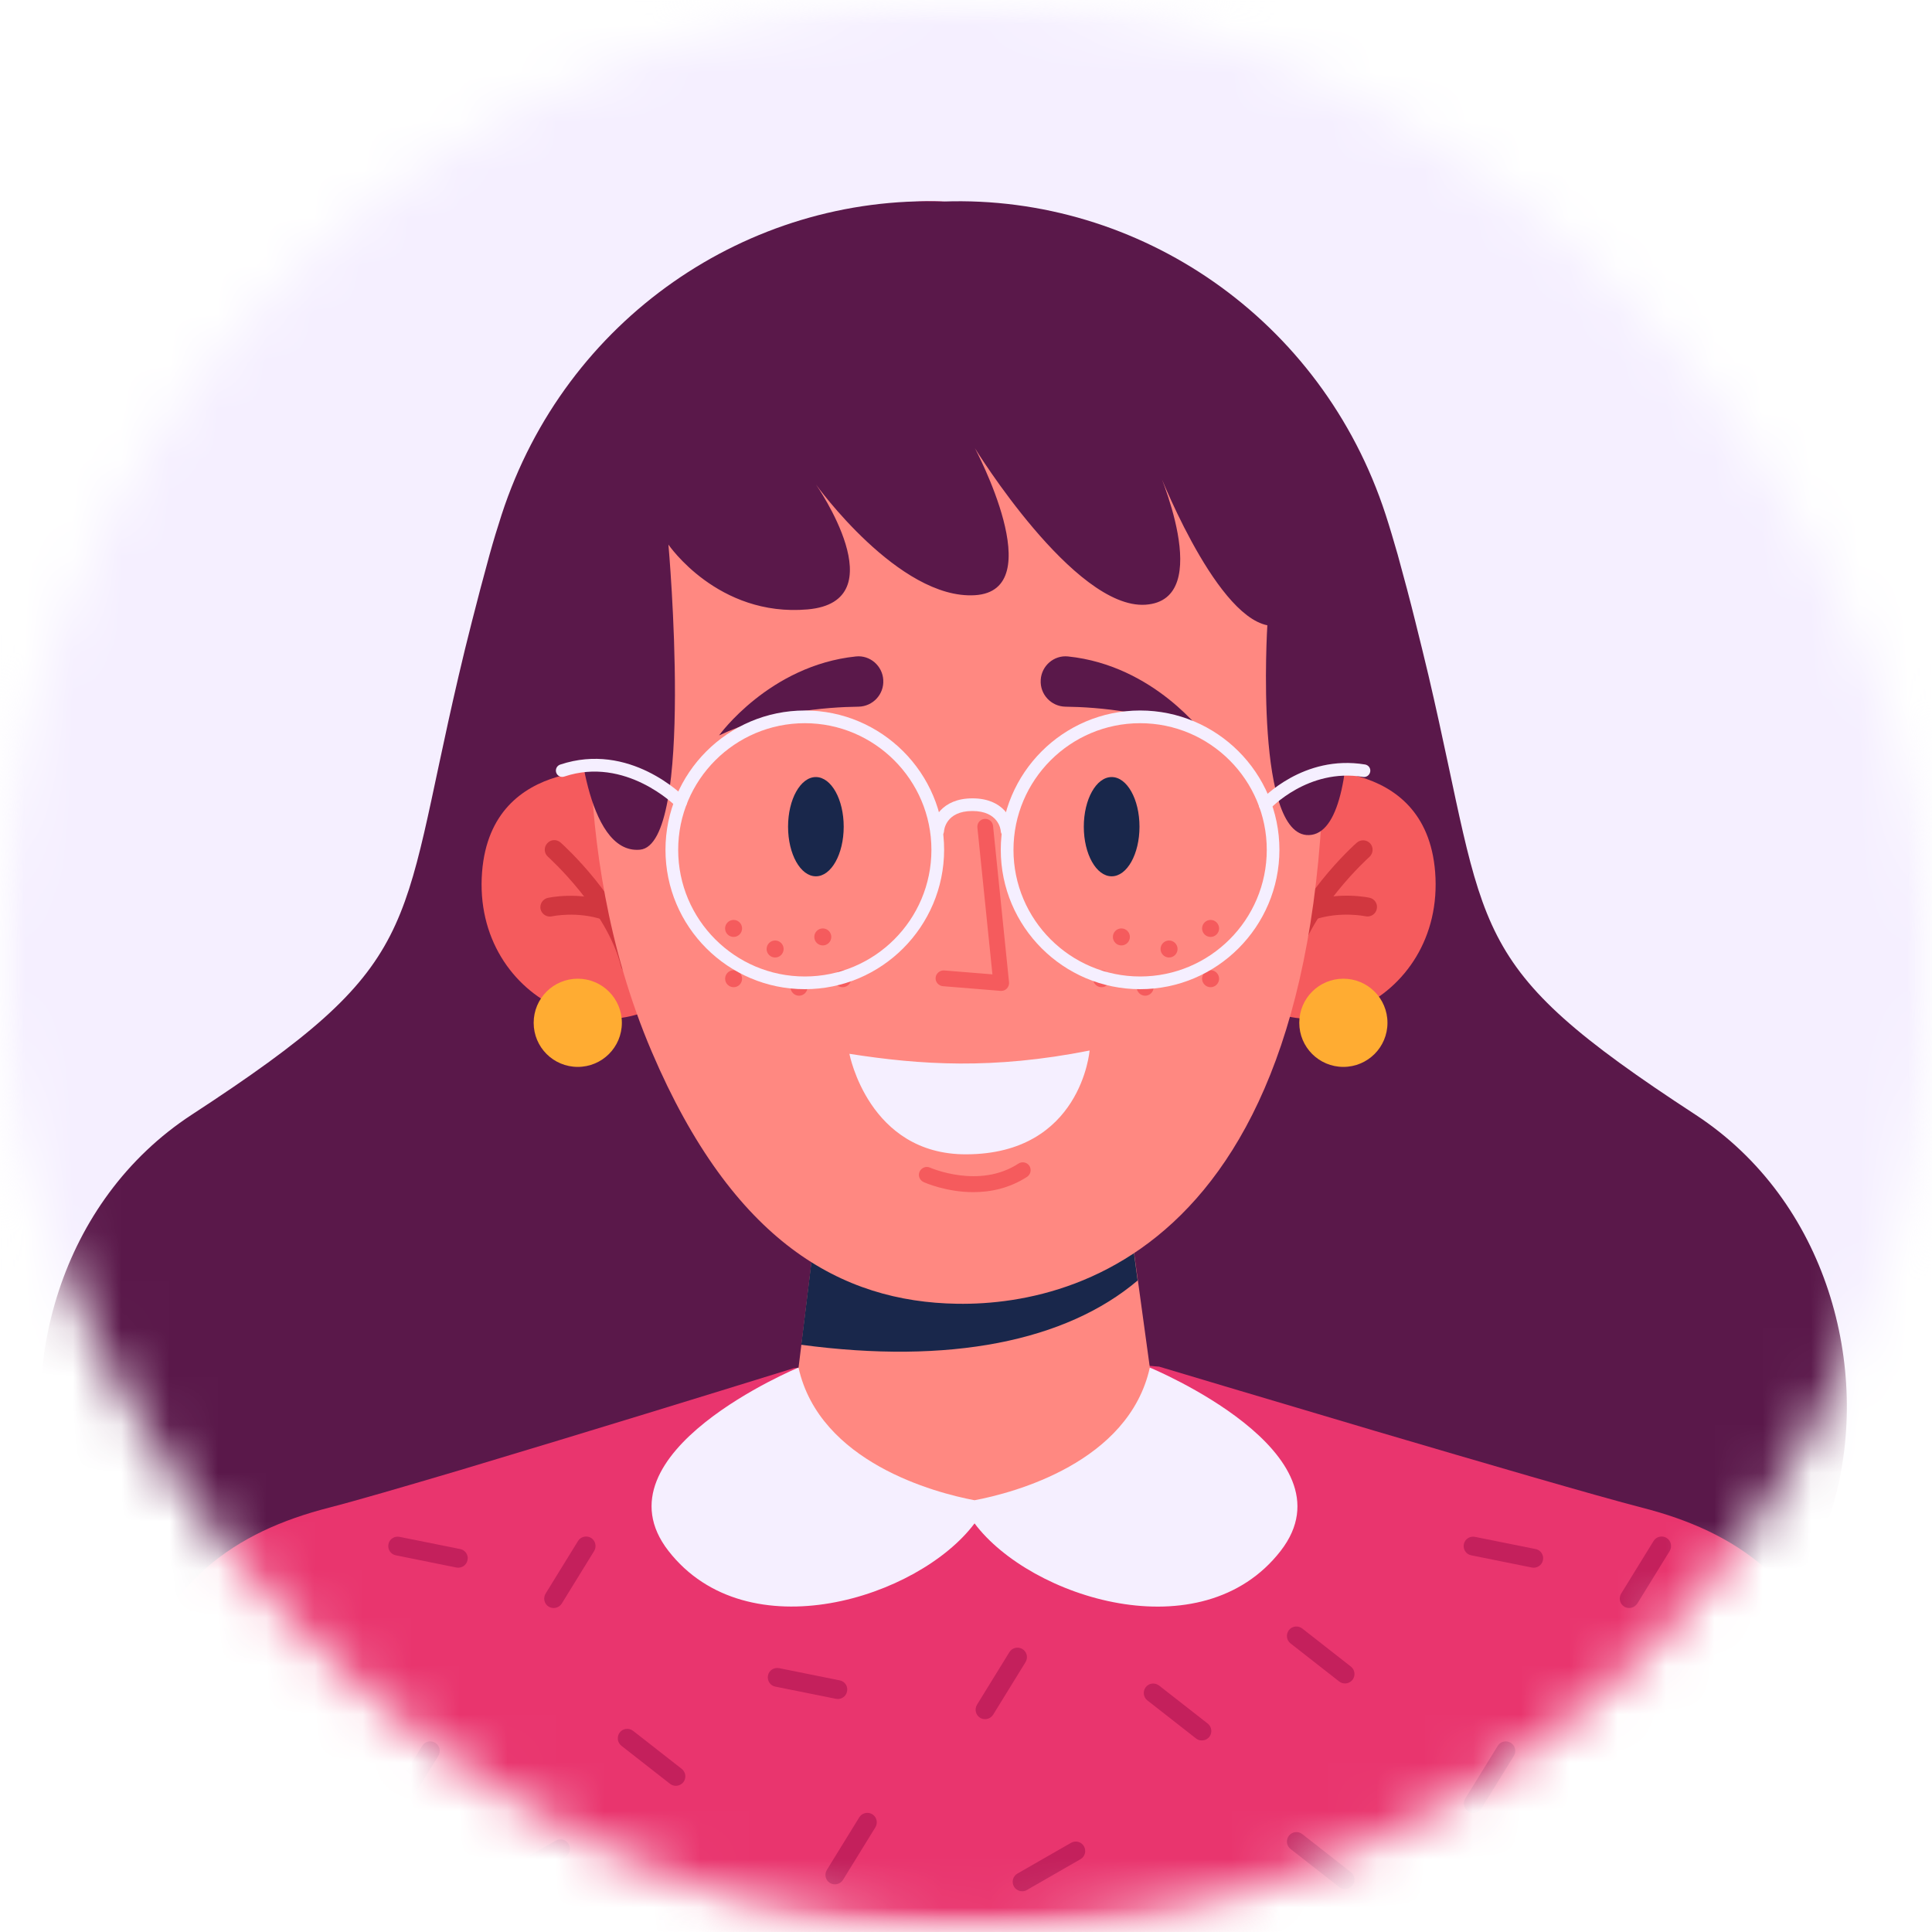 <svg width="40" height="40" viewBox="0 0 40 40" fill="none" xmlns="http://www.w3.org/2000/svg">
<mask id="mask0_1203_6939" style="mask-type:alpha" maskUnits="userSpaceOnUse" x="0" y="0" width="40" height="40">
<rect width="40" height="40" rx="20" fill="#C4C4C4"/>
</mask>
<g mask="url(#mask0_1203_6939)">
<mask id="mask1_1203_6939" style="mask-type:alpha" maskUnits="userSpaceOnUse" x="0" y="0" width="40" height="40">
<rect width="40" height="40" fill="#C4C4C4"/>
</mask>
<g mask="url(#mask1_1203_6939)">
<rect width="40" height="40" fill="#F5EFFF"/>
<path d="M36.444 40.001H3.333C3.333 40.001 3.778 37.894 4.411 35.779C5.044 33.664 6.353 32.777 8.048 32.344C8.526 32.222 9.401 31.966 10.412 31.666C10.801 31.549 11.212 31.426 11.628 31.3C11.821 31.242 12.017 31.182 12.212 31.122C14.345 30.473 16.427 29.827 16.427 29.827L19.871 29.551L19.891 29.549L19.911 29.551L23.017 29.8C23.017 29.8 24.886 30.36 26.926 30.964C27.317 31.08 27.717 31.198 28.108 31.313C29.634 31.76 31.076 32.177 31.729 32.344C33.425 32.779 34.733 33.664 35.367 35.779C36 37.894 36.444 40.001 36.444 40.001Z" fill="#19274B"/>
<path d="M28.108 31.31C27.908 32.17 27.563 33.303 26.981 34.423C25.843 36.618 23.802 38.776 20.166 38.776C16.316 38.776 14.114 36.541 12.885 34.397C12.203 33.203 11.821 32.039 11.626 31.299C11.819 31.241 12.014 31.181 12.21 31.121C14.343 30.473 16.425 29.826 16.425 29.826L19.869 29.551L19.889 29.548L19.909 29.551L23.015 29.799C23.015 29.799 24.884 30.359 26.923 30.964C27.317 31.077 27.714 31.195 28.108 31.31Z" fill="#FF8881"/>
<path d="M15.549 30.439C15.458 30.439 15.372 30.404 15.307 30.34C15.292 30.324 15.276 30.306 15.265 30.288C15.252 30.271 15.243 30.251 15.234 30.228C15.225 30.208 15.218 30.186 15.214 30.164C15.209 30.142 15.207 30.119 15.207 30.097C15.207 30.075 15.209 30.053 15.214 30.031C15.218 30.008 15.225 29.986 15.234 29.966C15.243 29.946 15.252 29.926 15.265 29.908C15.278 29.891 15.292 29.873 15.307 29.857C15.372 29.793 15.458 29.757 15.549 29.757C15.64 29.757 15.727 29.793 15.792 29.857C15.807 29.873 15.823 29.891 15.834 29.908C15.845 29.926 15.856 29.946 15.865 29.966C15.874 29.986 15.88 30.008 15.885 30.031C15.889 30.053 15.892 30.075 15.892 30.097C15.892 30.119 15.889 30.142 15.885 30.164C15.88 30.186 15.874 30.206 15.865 30.228C15.856 30.248 15.845 30.268 15.834 30.288C15.82 30.306 15.807 30.324 15.792 30.34C15.776 30.355 15.758 30.371 15.741 30.382C15.723 30.393 15.703 30.404 15.681 30.413C15.661 30.422 15.638 30.428 15.616 30.433C15.594 30.437 15.572 30.439 15.549 30.439Z" fill="#F5EFFF"/>
<path d="M19.911 33.923C19.722 33.923 19.569 33.768 19.571 33.581C19.571 33.392 19.724 33.239 19.913 33.241C20.102 33.241 20.255 33.395 20.255 33.584C20.253 33.77 20.1 33.923 19.911 33.923ZM20.447 33.572C20.42 33.386 20.551 33.212 20.738 33.186C20.924 33.159 21.098 33.29 21.122 33.477C21.149 33.663 21.017 33.837 20.831 33.863C20.815 33.866 20.8 33.866 20.784 33.866C20.615 33.866 20.471 33.743 20.447 33.572ZM18.989 33.857C18.802 33.83 18.673 33.655 18.7 33.468C18.727 33.281 18.902 33.152 19.089 33.179C19.276 33.206 19.404 33.379 19.378 33.566C19.353 33.737 19.207 33.859 19.04 33.859C19.022 33.859 19.005 33.859 18.989 33.857ZM21.313 33.437C21.253 33.257 21.351 33.064 21.531 33.006C21.711 32.946 21.904 33.044 21.962 33.224C22.022 33.404 21.924 33.597 21.744 33.655C21.709 33.666 21.673 33.672 21.637 33.672C21.495 33.672 21.36 33.581 21.313 33.437ZM18.076 33.641C17.896 33.581 17.8 33.386 17.862 33.208C17.922 33.028 18.116 32.932 18.296 32.995C18.476 33.055 18.571 33.25 18.509 33.428C18.46 33.57 18.327 33.661 18.185 33.661C18.149 33.659 18.113 33.652 18.076 33.641ZM22.14 33.144C22.042 32.981 22.095 32.773 22.257 32.675C22.419 32.577 22.628 32.63 22.726 32.792C22.824 32.955 22.771 33.163 22.608 33.261C22.553 33.295 22.493 33.31 22.433 33.31C22.32 33.31 22.204 33.25 22.14 33.144ZM17.216 33.243C17.054 33.146 17.003 32.937 17.1 32.775C17.198 32.612 17.407 32.561 17.569 32.659C17.731 32.757 17.782 32.968 17.685 33.128C17.62 33.235 17.507 33.292 17.391 33.292C17.331 33.292 17.269 33.277 17.216 33.243ZM22.882 32.672C22.748 32.539 22.751 32.321 22.884 32.188C23.017 32.055 23.235 32.055 23.368 32.19C23.502 32.324 23.502 32.541 23.366 32.675C23.299 32.741 23.213 32.775 23.126 32.775C23.037 32.775 22.948 32.741 22.882 32.672ZM16.46 32.657C16.325 32.524 16.325 32.308 16.456 32.173C16.589 32.037 16.805 32.037 16.94 32.17C17.076 32.304 17.076 32.519 16.942 32.653C16.876 32.721 16.787 32.755 16.698 32.755C16.614 32.755 16.527 32.721 16.46 32.657ZM23.488 32.037C23.326 31.937 23.277 31.726 23.377 31.566C23.477 31.406 23.688 31.355 23.848 31.455C24.008 31.555 24.059 31.764 23.959 31.926C23.895 32.03 23.782 32.088 23.668 32.088C23.606 32.088 23.544 32.073 23.488 32.037ZM15.865 31.913C15.765 31.753 15.812 31.541 15.972 31.442C16.131 31.342 16.343 31.388 16.443 31.548C16.543 31.708 16.496 31.919 16.336 32.019C16.278 32.055 16.216 32.073 16.154 32.073C16.04 32.073 15.929 32.017 15.865 31.913ZM23.93 31.277C23.753 31.215 23.659 31.019 23.722 30.842C23.784 30.664 23.979 30.571 24.157 30.633C24.335 30.695 24.428 30.89 24.366 31.068C24.317 31.208 24.184 31.297 24.044 31.297C24.006 31.297 23.968 31.291 23.93 31.277ZM15.445 31.064C15.38 30.886 15.469 30.691 15.647 30.624C15.825 30.557 16.02 30.648 16.087 30.826C16.151 31.002 16.063 31.199 15.885 31.266C15.845 31.282 15.805 31.288 15.765 31.288C15.627 31.286 15.496 31.202 15.445 31.064Z" fill="#F5EFFF"/>
<path d="M24.246 30.439C24.224 30.439 24.201 30.437 24.179 30.433C24.157 30.428 24.137 30.422 24.115 30.413C24.095 30.404 24.075 30.393 24.055 30.382C24.037 30.368 24.019 30.355 24.004 30.34C23.988 30.324 23.973 30.306 23.962 30.288C23.948 30.271 23.937 30.251 23.93 30.228C23.922 30.208 23.915 30.186 23.91 30.164C23.906 30.142 23.904 30.119 23.904 30.097C23.904 30.075 23.906 30.053 23.91 30.031C23.915 30.008 23.922 29.988 23.93 29.966C23.939 29.946 23.951 29.926 23.962 29.908C23.973 29.891 23.988 29.873 24.004 29.857C24.019 29.842 24.037 29.826 24.055 29.815C24.073 29.802 24.093 29.793 24.115 29.784C24.135 29.775 24.157 29.768 24.179 29.764C24.224 29.755 24.268 29.755 24.313 29.764C24.335 29.768 24.355 29.775 24.377 29.784C24.397 29.793 24.417 29.802 24.435 29.815C24.453 29.828 24.47 29.842 24.488 29.857C24.504 29.873 24.517 29.891 24.53 29.908C24.544 29.926 24.553 29.946 24.561 29.966C24.57 29.986 24.577 30.008 24.581 30.031C24.586 30.053 24.588 30.075 24.588 30.097C24.588 30.119 24.586 30.142 24.581 30.164C24.577 30.186 24.57 30.206 24.561 30.228C24.553 30.248 24.544 30.268 24.53 30.288C24.517 30.306 24.504 30.324 24.488 30.34C24.473 30.355 24.455 30.371 24.435 30.382C24.417 30.393 24.397 30.404 24.377 30.413C24.357 30.422 24.335 30.428 24.313 30.433C24.29 30.437 24.268 30.439 24.246 30.439Z" fill="#F5EFFF"/>
<path d="M26.981 34.423C25.843 36.618 23.802 38.776 20.166 38.776C16.316 38.776 14.114 36.541 12.885 34.397C16.036 35.165 21.393 35.952 26.981 34.423Z" fill="#F5EFFF"/>
<path d="M19.91 29.546V29.55L19.889 29.548L19.91 29.546Z" fill="#5D46C2"/>
<path d="M19.889 29.548L19.869 29.55V29.546L19.889 29.548Z" fill="#5D46C2"/>
<path d="M24.124 9.197C24.077 9.38 24.015 9.566 23.937 9.753C23.904 9.833 23.868 9.915 23.83 9.997C23.813 10.035 23.795 10.073 23.775 10.113C23.082 11.484 21.657 12.328 20.122 12.328H18.8C17.731 12.328 16.698 11.917 15.934 11.168C15.594 10.835 15.258 10.442 14.996 9.991C14.952 9.915 14.909 9.835 14.869 9.755C14.845 9.704 14.82 9.653 14.798 9.6C14.303 8.42 14.558 6.62 15.876 5.429C19.151 2.472 25.183 5.111 24.124 9.197Z" fill="#E9356E"/>
<path d="M24.124 9.197C24.077 9.38 24.015 9.566 23.937 9.753C23.904 9.833 23.868 9.915 23.83 9.997C23.813 10.035 23.795 10.073 23.775 10.113C23.082 11.484 21.657 12.328 20.122 12.328H18.8C17.731 12.328 16.698 11.917 15.934 11.168C15.594 10.835 15.258 10.442 14.996 9.991C14.952 9.915 14.909 9.835 14.869 9.755C14.845 9.704 14.82 9.653 14.798 9.599C15.754 8.966 17.429 8.135 19.646 8.135C21.413 8.135 22.984 8.664 24.124 9.197Z" fill="#FFAC32"/>
<path d="M19.593 25.564C24.228 25.564 27.985 21.807 27.985 17.172C27.985 12.537 24.228 8.78 19.593 8.78C14.958 8.78 11.201 12.537 11.201 17.172C11.201 21.807 14.958 25.564 19.593 25.564Z" fill="#E9356E"/>
<path d="M22.959 30.644C22.959 30.644 22.102 32.248 19.706 32.248C17.391 32.248 16.418 30.564 16.418 30.564L16.56 29.411L16.585 29.217L16.807 27.4L22.535 27.56L22.631 28.251L22.662 28.477L22.959 30.644Z" fill="#FF8881"/>
<path d="M22.628 28.248C21.331 29.348 19.231 29.765 16.56 29.408L16.585 29.215L16.807 27.397L22.535 27.557L22.628 28.248Z" fill="#19274B"/>
<path d="M14.654 22.671C13.372 24.46 10.614 23.251 10.801 20.878C10.972 18.725 13.376 19.067 13.376 19.067L14.654 22.671Z" fill="#F55B5D"/>
<path d="M12.963 22.649C12.963 22.889 12.77 23.082 12.53 23.082C12.29 23.082 12.097 22.889 12.097 22.649C12.097 22.409 12.29 22.216 12.53 22.216C12.77 22.216 12.963 22.411 12.963 22.649Z" fill="#F5EFFF"/>
<path d="M13.476 22.715C13.399 22.715 13.33 22.662 13.31 22.584C13.059 21.564 12.001 20.613 11.992 20.605C11.921 20.542 11.914 20.434 11.979 20.363C12.041 20.291 12.15 20.285 12.221 20.349C12.268 20.391 13.37 21.38 13.645 22.502C13.667 22.593 13.612 22.687 13.521 22.709C13.503 22.713 13.49 22.715 13.476 22.715Z" fill="#D1373F"/>
<path d="M13.034 21.749C13.016 21.749 12.999 21.747 12.981 21.74C12.512 21.582 12.065 21.678 12.061 21.68C11.97 21.7 11.877 21.642 11.857 21.551C11.837 21.46 11.894 21.369 11.985 21.347C12.008 21.342 12.528 21.229 13.09 21.418C13.179 21.447 13.227 21.545 13.199 21.634C13.172 21.702 13.105 21.749 13.034 21.749Z" fill="#D1373F"/>
<path d="M24.142 22.671C25.424 24.46 28.181 23.251 27.994 20.878C27.823 18.725 25.419 19.067 25.419 19.067L24.142 22.671Z" fill="#F55B5D"/>
<path d="M26.701 22.649C26.701 22.889 26.508 23.082 26.268 23.082C26.028 23.082 25.835 22.889 25.835 22.649C25.835 22.409 26.028 22.216 26.268 22.216C26.506 22.216 26.701 22.411 26.701 22.649Z" fill="#F5EFFF"/>
<path d="M25.319 22.715C25.306 22.715 25.292 22.713 25.279 22.711C25.188 22.689 25.13 22.596 25.155 22.504C25.43 21.382 26.532 20.391 26.579 20.351C26.65 20.289 26.757 20.296 26.821 20.365C26.883 20.436 26.877 20.543 26.808 20.607C26.797 20.616 25.739 21.567 25.49 22.587C25.466 22.664 25.397 22.715 25.319 22.715Z" fill="#D1373F"/>
<path d="M25.761 21.749C25.69 21.749 25.623 21.705 25.599 21.631C25.568 21.543 25.617 21.445 25.708 21.416C26.27 21.227 26.79 21.34 26.812 21.345C26.903 21.365 26.963 21.456 26.941 21.549C26.921 21.64 26.83 21.698 26.737 21.678C26.732 21.676 26.283 21.583 25.817 21.738C25.797 21.745 25.779 21.749 25.761 21.749Z" fill="#D1373F"/>
<path d="M12.867 16.45C12.867 16.45 12.241 20.329 13.863 24.124C15.332 27.564 17.287 28.635 19.369 28.668C21.735 28.706 26.69 27.337 25.906 16.11C25.377 8.524 13.494 8.793 12.867 16.45Z" fill="#FF8881"/>
<path d="M24.142 13.939C24.142 13.939 25.248 16.934 25.837 17.703L26.483 15.717C26.483 15.717 26.015 9.982 19.371 9.982C12.501 9.982 12.736 15.717 12.736 15.717L13.325 18.416C13.325 18.416 15.054 15.839 15.185 14.13C15.185 14.13 17.482 16.677 19.609 16.372C19.609 16.372 18.829 15.537 18.62 14.89C18.62 14.89 22.335 16.85 24.821 16.143C24.821 16.143 24.19 15.232 24.142 13.939Z" fill="#E9356E"/>
<path d="M12.736 15.714C12.736 15.714 11.932 17.554 12.387 19.205C12.843 20.856 14.747 22.78 13.399 24.718C12.052 26.655 13.518 29.448 15.549 28.935C15.549 28.935 13.425 28.719 13.534 26.511C13.641 24.302 15.898 23.864 14.19 20.758C12.481 17.652 14.018 15.23 14.018 15.23L12.736 15.714Z" fill="#E9356E"/>
<path d="M26.483 15.714C26.483 15.714 27.288 17.554 26.832 19.205C26.377 20.856 24.473 22.78 25.821 24.718C27.168 26.655 25.701 29.448 23.67 28.935C23.67 28.935 25.795 28.719 25.686 26.511C25.579 24.302 23.322 23.864 25.03 20.758C26.739 17.652 25.201 15.23 25.201 15.23L26.483 15.714Z" fill="#E9356E"/>
<path d="M15.078 18.416C15.078 18.416 15.985 17.154 17.547 16.992C17.8 16.965 18.025 17.161 18.04 17.414V17.419C18.056 17.677 17.851 17.894 17.593 17.899C17.007 17.905 15.976 17.99 15.078 18.416Z" fill="#E9356E"/>
<path d="M23.841 18.416C23.841 18.416 22.935 17.154 21.373 16.992C21.12 16.965 20.895 17.161 20.88 17.414V17.419C20.864 17.677 21.069 17.894 21.326 17.899C21.913 17.905 22.942 17.99 23.841 18.416Z" fill="#E9356E"/>
<path d="M19.664 26.655C19.178 26.655 18.791 26.484 18.767 26.473C18.695 26.44 18.662 26.355 18.695 26.284C18.729 26.213 18.813 26.18 18.884 26.213C18.893 26.217 19.773 26.602 20.477 26.14C20.544 26.095 20.631 26.115 20.675 26.18C20.718 26.246 20.7 26.333 20.635 26.377C20.311 26.588 19.966 26.655 19.664 26.655Z" fill="#F55B5D"/>
<path d="M20.169 23.025C20.164 23.025 20.162 23.025 20.158 23.025L19.116 22.94C19.038 22.933 18.978 22.865 18.984 22.787C18.991 22.709 19.06 22.651 19.138 22.656L20.009 22.727L19.738 20.078C19.729 20 19.787 19.929 19.864 19.923C19.942 19.914 20.013 19.972 20.02 20.049L20.309 22.869C20.313 22.911 20.297 22.953 20.269 22.982C20.242 23.009 20.206 23.025 20.169 23.025Z" fill="#F55B5D"/>
<path d="M17.429 24.16C18.711 24.36 20.015 24.446 21.762 24.1C21.762 24.1 21.611 25.966 19.538 25.973C17.773 25.979 17.429 24.16 17.429 24.16Z" fill="#F5EFFF"/>
<path d="M17.325 20.062C17.325 20.556 17.1 20.958 16.823 20.958C16.545 20.958 16.32 20.558 16.32 20.062C16.32 19.569 16.545 19.167 16.823 19.167C17.1 19.169 17.325 19.569 17.325 20.062Z" fill="#19274B"/>
<path d="M22.66 20.062C22.66 20.556 22.435 20.958 22.157 20.958C21.88 20.958 21.655 20.558 21.655 20.062C21.655 19.569 21.88 19.167 22.157 19.167C22.435 19.169 22.66 19.569 22.66 20.062Z" fill="#19274B"/>
<path d="M15.492 21.898C15.492 21.982 15.423 22.051 15.338 22.051C15.254 22.051 15.185 21.982 15.185 21.898C15.185 21.814 15.254 21.745 15.338 21.745C15.423 21.745 15.492 21.814 15.492 21.898Z" fill="#F55B5D"/>
<path d="M16.242 22.269C16.242 22.354 16.174 22.422 16.089 22.422C16.005 22.422 15.936 22.354 15.936 22.269C15.936 22.185 16.005 22.116 16.089 22.116C16.174 22.116 16.242 22.185 16.242 22.269Z" fill="#F55B5D"/>
<path d="M15.492 22.805C15.492 22.889 15.423 22.958 15.338 22.958C15.254 22.958 15.185 22.889 15.185 22.805C15.185 22.72 15.254 22.651 15.338 22.651C15.423 22.649 15.492 22.72 15.492 22.805Z" fill="#F55B5D"/>
<path d="M16.674 22.958C16.674 23.042 16.605 23.111 16.52 23.111C16.436 23.111 16.367 23.042 16.367 22.958C16.367 22.874 16.436 22.805 16.52 22.805C16.605 22.805 16.674 22.874 16.674 22.958Z" fill="#F55B5D"/>
<path d="M17.46 22.805C17.46 22.889 17.391 22.958 17.307 22.958C17.222 22.958 17.154 22.889 17.154 22.805C17.154 22.72 17.222 22.651 17.307 22.651C17.391 22.649 17.46 22.72 17.46 22.805Z" fill="#F55B5D"/>
<path d="M17.102 22.051C17.102 22.136 17.034 22.205 16.949 22.205C16.865 22.205 16.796 22.136 16.796 22.051C16.796 21.967 16.865 21.898 16.949 21.898C17.034 21.898 17.102 21.967 17.102 22.051Z" fill="#F55B5D"/>
<path d="M23.79 21.898C23.79 21.982 23.859 22.051 23.944 22.051C24.028 22.051 24.097 21.982 24.097 21.898C24.097 21.814 24.028 21.745 23.944 21.745C23.859 21.745 23.79 21.814 23.79 21.898Z" fill="#F55B5D"/>
<path d="M23.193 22.422C23.277 22.422 23.346 22.354 23.346 22.269C23.346 22.184 23.277 22.116 23.193 22.116C23.108 22.116 23.039 22.184 23.039 22.269C23.039 22.354 23.108 22.422 23.193 22.422Z" fill="#F55B5D"/>
<path d="M23.79 22.805C23.79 22.889 23.859 22.958 23.944 22.958C24.028 22.958 24.097 22.889 24.097 22.805C24.097 22.72 24.028 22.651 23.944 22.651C23.859 22.649 23.79 22.72 23.79 22.805Z" fill="#F55B5D"/>
<path d="M22.61 22.958C22.61 23.042 22.679 23.111 22.764 23.111C22.848 23.111 22.917 23.042 22.917 22.958C22.917 22.874 22.848 22.805 22.764 22.805C22.679 22.805 22.61 22.874 22.61 22.958Z" fill="#F55B5D"/>
<path d="M21.822 22.805C21.822 22.889 21.891 22.958 21.975 22.958C22.059 22.958 22.128 22.889 22.128 22.805C22.128 22.72 22.059 22.651 21.975 22.651C21.891 22.649 21.822 22.72 21.822 22.805Z" fill="#F55B5D"/>
<path d="M22.18 22.051C22.18 22.136 22.248 22.205 22.333 22.205C22.417 22.205 22.486 22.136 22.486 22.051C22.486 21.967 22.417 21.898 22.333 21.898C22.248 21.898 22.18 21.967 22.18 22.051Z" fill="#F55B5D"/>
<path d="M30.968 34.657C26.117 33.216 22.692 30.668 19.534 29.52C16.377 30.668 12.952 33.216 8.101 34.657C0.404 36.942 -1.519 26.662 3.974 23.076C8.81 19.921 8.233 19.393 9.498 13.983C9.58 13.632 9.669 13.262 9.771 12.866C9.881 12.433 10.001 11.974 10.136 11.484C10.215 11.198 10.299 10.923 10.386 10.655C11.707 6.595 15.492 4.032 19.537 4.172C23.582 4.032 27.367 6.595 28.688 10.655C28.774 10.92 28.856 11.198 28.938 11.484C29.073 11.974 29.195 12.433 29.302 12.866C29.402 13.262 29.491 13.634 29.575 13.983C30.84 19.395 30.264 19.921 35.099 23.076C40.59 26.659 38.665 36.94 30.968 34.657Z" fill="#5A184A"/>
<path d="M39.412 40.001H1.406C1.406 40.001 1.916 37.584 2.643 35.156C3.37 32.728 4.872 31.71 6.818 31.213C7.366 31.072 8.371 30.779 9.532 30.435C10.187 30.238 10.896 30.024 11.597 29.812C14.046 29.068 16.436 28.326 16.436 28.326L20.389 28.009L20.412 28.007L20.435 28.009L24 28.295C24 28.295 26.145 28.938 28.486 29.631C30.685 30.279 33.059 30.973 34 31.215C35.946 31.715 37.448 32.73 38.175 35.158C38.902 37.584 39.412 40.001 39.412 40.001Z" fill="#E9356E"/>
<path d="M5.581 34.854C5.538 34.854 5.497 34.841 5.461 34.813L4.454 34.025C4.37 33.958 4.354 33.836 4.421 33.749C4.487 33.665 4.609 33.65 4.696 33.716L5.703 34.504C5.788 34.571 5.803 34.693 5.737 34.78C5.696 34.828 5.64 34.854 5.581 34.854Z" fill="#C4205C"/>
<path d="M5.581 39.11C5.538 39.11 5.497 39.097 5.461 39.069L4.454 38.281C4.37 38.215 4.354 38.092 4.421 38.006C4.487 37.922 4.609 37.906 4.696 37.972L5.703 38.761C5.788 38.827 5.803 38.949 5.737 39.036C5.696 39.084 5.64 39.11 5.581 39.11Z" fill="#C4205C"/>
<path d="M11.462 33.292C11.427 33.292 11.391 33.282 11.36 33.264C11.268 33.208 11.24 33.086 11.296 32.994L11.967 31.905C12.023 31.813 12.146 31.785 12.238 31.841C12.329 31.898 12.357 32.02 12.301 32.112L11.63 33.201C11.592 33.259 11.528 33.292 11.462 33.292Z" fill="#C4205C"/>
<path d="M8.236 37.534C8.2 37.534 8.164 37.524 8.134 37.506C8.042 37.45 8.014 37.327 8.07 37.235L8.741 36.146C8.797 36.054 8.919 36.026 9.011 36.083C9.103 36.139 9.131 36.261 9.075 36.353L8.404 37.442C8.366 37.501 8.302 37.534 8.236 37.534Z" fill="#C4205C"/>
<path d="M9.672 32.194C9.685 32.227 9.687 32.262 9.679 32.301C9.659 32.408 9.554 32.474 9.45 32.454L8.195 32.201C8.088 32.181 8.022 32.076 8.042 31.972C8.062 31.864 8.167 31.798 8.272 31.819L9.526 32.071C9.595 32.084 9.649 32.132 9.672 32.194Z" fill="#C4205C"/>
<path d="M13.992 36.973C13.949 36.973 13.908 36.96 13.872 36.932L12.865 36.144C12.781 36.078 12.765 35.955 12.832 35.868C12.898 35.784 13.021 35.769 13.107 35.835L14.115 36.623C14.199 36.69 14.214 36.812 14.148 36.899C14.107 36.947 14.051 36.973 13.992 36.973Z" fill="#C4205C"/>
<path d="M10.389 39.08C10.363 39.064 10.34 39.041 10.325 39.013C10.271 38.919 10.302 38.799 10.396 38.745L11.506 38.108C11.6 38.054 11.72 38.085 11.773 38.179C11.827 38.274 11.796 38.394 11.702 38.447L10.592 39.085C10.526 39.12 10.45 39.115 10.389 39.08Z" fill="#C4205C"/>
<path d="M27.846 34.854C27.803 34.854 27.762 34.841 27.726 34.813L26.719 34.025C26.634 33.958 26.619 33.836 26.686 33.749C26.752 33.665 26.874 33.65 26.961 33.716L27.968 34.504C28.053 34.571 28.068 34.693 28.002 34.78C27.961 34.828 27.905 34.854 27.846 34.854Z" fill="#C4205C"/>
<path d="M27.846 39.11C27.803 39.11 27.762 39.097 27.726 39.069L26.719 38.281C26.634 38.215 26.619 38.092 26.686 38.006C26.752 37.922 26.874 37.906 26.961 37.972L27.968 38.761C28.053 38.827 28.068 38.949 28.002 39.036C27.961 39.084 27.905 39.11 27.846 39.11Z" fill="#C4205C"/>
<path d="M33.73 33.292C33.694 33.292 33.658 33.282 33.628 33.264C33.536 33.208 33.508 33.086 33.564 32.994L34.235 31.905C34.291 31.813 34.413 31.785 34.505 31.841C34.597 31.898 34.625 32.02 34.569 32.112L33.898 33.201C33.857 33.259 33.794 33.292 33.73 33.292Z" fill="#C4205C"/>
<path d="M30.503 37.534C30.468 37.534 30.432 37.524 30.401 37.506C30.31 37.45 30.282 37.327 30.338 37.235L31.009 36.146C31.065 36.054 31.187 36.026 31.279 36.083C31.371 36.139 31.399 36.261 31.343 36.353L30.672 37.442C30.634 37.501 30.57 37.534 30.503 37.534Z" fill="#C4205C"/>
<path d="M37.369 39.334C37.334 39.334 37.298 39.324 37.267 39.306C37.175 39.25 37.147 39.128 37.203 39.036L37.874 37.947C37.93 37.855 38.053 37.827 38.145 37.883C38.236 37.94 38.264 38.062 38.208 38.154L37.538 39.243C37.499 39.301 37.436 39.334 37.369 39.334Z" fill="#C4205C"/>
<path d="M31.937 32.194C31.95 32.227 31.952 32.262 31.945 32.301C31.924 32.408 31.82 32.474 31.715 32.454L30.46 32.201C30.353 32.181 30.287 32.076 30.307 31.972C30.328 31.864 30.432 31.798 30.537 31.819L31.791 32.071C31.86 32.084 31.914 32.132 31.937 32.194Z" fill="#C4205C"/>
<path d="M36.257 36.164C36.214 36.164 36.173 36.151 36.137 36.123L35.13 35.335C35.046 35.269 35.031 35.147 35.097 35.06C35.163 34.976 35.286 34.96 35.372 35.027L36.38 35.815C36.464 35.881 36.479 36.004 36.413 36.09C36.375 36.139 36.316 36.164 36.257 36.164Z" fill="#C4205C"/>
<path d="M32.656 39.08C32.631 39.064 32.608 39.041 32.592 39.013C32.539 38.919 32.569 38.799 32.664 38.745L33.773 38.108C33.867 38.054 33.987 38.085 34.041 38.179C34.094 38.274 34.064 38.394 33.969 38.447L32.86 39.085C32.794 39.12 32.715 39.115 32.656 39.08Z" fill="#C4205C"/>
<path d="M20.394 35.593C20.358 35.593 20.322 35.583 20.292 35.565C20.2 35.509 20.172 35.386 20.228 35.294L20.899 34.205C20.955 34.114 21.077 34.086 21.169 34.142C21.261 34.198 21.289 34.32 21.233 34.412L20.562 35.501C20.524 35.56 20.46 35.593 20.394 35.593Z" fill="#C4205C"/>
<path d="M17.285 39.013C17.249 39.013 17.213 39.003 17.183 38.985C17.091 38.929 17.063 38.807 17.119 38.715L17.79 37.626C17.846 37.534 17.968 37.506 18.06 37.562C18.152 37.618 18.18 37.741 18.124 37.832L17.453 38.921C17.415 38.98 17.351 39.013 17.285 39.013Z" fill="#C4205C"/>
<path d="M17.53 34.912C17.542 34.945 17.545 34.981 17.537 35.019C17.517 35.127 17.412 35.193 17.308 35.172L16.053 34.92C15.946 34.9 15.88 34.795 15.9 34.69C15.92 34.583 16.025 34.517 16.129 34.537L17.384 34.79C17.453 34.803 17.507 34.851 17.53 34.912Z" fill="#C4205C"/>
<path d="M24.882 36.034C24.839 36.034 24.798 36.022 24.762 35.993L23.755 35.205C23.671 35.139 23.656 35.017 23.722 34.93C23.788 34.846 23.911 34.831 23.997 34.897L25.005 35.685C25.089 35.751 25.104 35.874 25.038 35.96C24.997 36.009 24.941 36.034 24.882 36.034Z" fill="#C4205C"/>
<path d="M21.057 39.125C21.031 39.11 21.008 39.087 20.993 39.059C20.939 38.965 20.97 38.845 21.064 38.791L22.174 38.154C22.268 38.1 22.388 38.131 22.442 38.225C22.495 38.319 22.465 38.439 22.37 38.493L21.261 39.13C21.195 39.169 21.118 39.164 21.057 39.125Z" fill="#C4205C"/>
<path d="M20.432 28V28.006L20.412 28.003L20.432 28Z" fill="#5D46C2"/>
<path d="M20.412 28.003L20.389 28.006V28L20.412 28.003Z" fill="#5D46C2"/>
<path d="M23.936 29.26C23.936 29.26 22.952 31.102 20.203 31.102C17.545 31.102 16.428 29.168 16.428 29.168L16.591 27.845L16.619 27.623L16.874 25.537L23.449 25.72L23.559 26.513L23.595 26.774L23.936 29.26Z" fill="#FF8881"/>
<path d="M26.515 32.109C24.88 34.216 21.33 33.081 20.177 31.54C19.024 33.081 15.477 34.213 13.839 32.109C12.263 30.081 16.532 28.314 16.532 28.314C16.969 30.278 19.363 30.908 20.177 31.061C20.991 30.908 23.37 30.28 23.806 28.314C23.804 28.314 28.088 30.079 26.515 32.109Z" fill="#F5EFFF"/>
<path d="M23.554 26.511C22.064 27.773 19.654 28.253 16.589 27.842L16.617 27.62L16.872 25.534L23.447 25.718L23.554 26.511Z" fill="#19274B"/>
<path d="M14.403 20.11C12.931 22.163 9.766 20.776 9.981 18.052C10.177 15.58 12.936 15.973 12.936 15.973L14.403 20.11Z" fill="#F55B5D"/>
<path d="M12.875 21.176C12.875 21.681 12.467 22.089 11.962 22.089C11.457 22.089 11.049 21.681 11.049 21.176C11.049 20.671 11.457 20.263 11.962 20.263C12.467 20.263 12.875 20.671 12.875 21.176Z" fill="#FFAC32"/>
<path d="M13.049 20.161C12.959 20.161 12.88 20.099 12.857 20.01C12.572 18.842 11.355 17.748 11.345 17.738C11.263 17.666 11.256 17.541 11.33 17.46C11.401 17.378 11.526 17.371 11.608 17.445C11.661 17.493 12.926 18.628 13.242 19.916C13.268 20.02 13.204 20.128 13.1 20.153C13.079 20.158 13.064 20.161 13.049 20.161Z" fill="#D1373F"/>
<path d="M12.544 19.051C12.523 19.051 12.503 19.049 12.482 19.041C11.944 18.86 11.432 18.97 11.427 18.972C11.322 18.995 11.217 18.929 11.192 18.824C11.169 18.72 11.235 18.615 11.34 18.59C11.365 18.585 11.962 18.454 12.607 18.671C12.71 18.704 12.766 18.817 12.732 18.919C12.702 18.998 12.625 19.051 12.544 19.051Z" fill="#D1373F"/>
<path d="M25.291 20.11C26.762 22.163 29.927 20.776 29.713 18.052C29.517 15.58 26.757 15.973 26.757 15.973L25.291 20.11Z" fill="#F55B5D"/>
<path d="M28.726 21.176C28.726 21.681 28.318 22.089 27.813 22.089C27.308 22.089 26.9 21.681 26.9 21.176C26.9 20.671 27.308 20.263 27.813 20.263C28.318 20.263 28.726 20.671 28.726 21.176Z" fill="#FFAC32"/>
<path d="M26.645 20.161C26.63 20.161 26.614 20.158 26.599 20.156C26.494 20.13 26.428 20.023 26.456 19.918C26.772 18.63 28.037 17.493 28.091 17.447C28.173 17.376 28.295 17.383 28.369 17.462C28.44 17.544 28.433 17.666 28.354 17.74C28.341 17.751 27.127 18.842 26.841 20.013C26.813 20.102 26.732 20.161 26.645 20.161Z" fill="#D1373F"/>
<path d="M27.15 19.052C27.068 19.052 26.992 19 26.964 18.916C26.931 18.814 26.984 18.702 27.089 18.669C27.734 18.452 28.331 18.582 28.356 18.587C28.461 18.61 28.53 18.715 28.504 18.822C28.481 18.927 28.377 18.993 28.27 18.97C28.265 18.97 27.752 18.86 27.214 19.039C27.193 19.046 27.17 19.052 27.15 19.052Z" fill="#D1373F"/>
<path d="M12.352 12.969C12.352 12.969 11.633 17.422 13.495 21.778C15.181 25.726 17.425 26.955 19.815 26.993C22.531 27.037 28.218 25.466 27.318 12.578C26.709 3.871 13.072 4.18 12.352 12.969Z" fill="#FF8881"/>
<path d="M11.962 14.938C11.962 14.938 12.105 17.697 13.25 17.592C14.395 17.488 13.839 11.275 13.839 11.275C13.839 11.275 14.86 12.78 16.721 12.617C18.583 12.453 16.895 10.033 16.895 10.033C16.895 10.033 18.611 12.42 20.185 12.323C21.756 12.226 20.185 9.281 20.185 9.281C20.185 9.281 22.238 12.617 23.715 12.52C25.191 12.423 23.942 9.643 23.942 9.643C23.942 9.643 25.117 12.719 26.239 12.946C26.239 12.946 25.956 17.475 27.158 17.284C28.356 17.093 27.913 12.03 27.42 10.492C26.928 8.954 24.283 5.095 19.195 5.585C14.1 6.075 12.054 8.888 11.962 14.938Z" fill="#5A184A"/>
<path d="M14.887 15.226C14.887 15.226 15.928 13.777 17.721 13.591C18.012 13.56 18.269 13.784 18.287 14.075V14.08C18.305 14.376 18.07 14.626 17.775 14.631C17.101 14.639 15.92 14.736 14.887 15.226Z" fill="#5A184A"/>
<path d="M24.946 15.226C24.946 15.226 23.906 13.777 22.113 13.591C21.822 13.56 21.564 13.784 21.547 14.075V14.08C21.529 14.376 21.763 14.626 22.059 14.631C22.733 14.639 23.916 14.736 24.946 15.226Z" fill="#5A184A"/>
<path d="M20.151 24.682C19.593 24.682 19.149 24.486 19.121 24.473C19.04 24.435 19.001 24.338 19.04 24.256C19.078 24.175 19.175 24.137 19.256 24.175C19.272 24.18 20.276 24.621 21.085 24.091C21.162 24.042 21.261 24.063 21.312 24.137C21.36 24.213 21.34 24.313 21.266 24.364C20.894 24.606 20.501 24.682 20.151 24.682Z" fill="#F55B5D"/>
<path d="M20.73 20.515C20.725 20.515 20.723 20.515 20.718 20.515L19.522 20.418C19.432 20.41 19.363 20.331 19.371 20.242C19.379 20.153 19.458 20.087 19.547 20.092L20.547 20.173L20.236 17.133C20.226 17.044 20.292 16.962 20.381 16.955C20.47 16.944 20.552 17.011 20.56 17.1L20.891 20.337C20.896 20.385 20.878 20.433 20.845 20.467C20.817 20.497 20.774 20.515 20.73 20.515Z" fill="#F55B5D"/>
<path d="M17.586 21.818C19.058 22.048 20.555 22.147 22.559 21.75C22.559 21.75 22.386 23.892 20.006 23.899C17.984 23.907 17.586 21.818 17.586 21.818Z" fill="#F5EFFF"/>
<path d="M17.468 17.116C17.468 17.682 17.211 18.143 16.892 18.143C16.573 18.143 16.316 17.684 16.316 17.116C16.316 16.549 16.573 16.088 16.892 16.088C17.211 16.09 17.468 16.549 17.468 17.116Z" fill="#19274B"/>
<path d="M23.016 18.143C23.334 18.143 23.592 17.683 23.592 17.116C23.592 16.548 23.334 16.088 23.016 16.088C22.697 16.088 22.439 16.548 22.439 17.116C22.439 17.683 22.697 18.143 23.016 18.143Z" fill="#19274B"/>
<path d="M15.364 19.222C15.364 19.319 15.285 19.398 15.188 19.398C15.092 19.398 15.012 19.319 15.012 19.222C15.012 19.125 15.092 19.046 15.188 19.046C15.285 19.046 15.364 19.125 15.364 19.222Z" fill="#F55B5D"/>
<path d="M16.048 19.824C16.145 19.824 16.224 19.745 16.224 19.648C16.224 19.551 16.145 19.472 16.048 19.472C15.951 19.472 15.872 19.551 15.872 19.648C15.872 19.745 15.951 19.824 16.048 19.824Z" fill="#F55B5D"/>
<path d="M15.364 20.263C15.364 20.36 15.286 20.439 15.189 20.439C15.092 20.439 15.013 20.36 15.013 20.263C15.013 20.166 15.092 20.087 15.189 20.087C15.286 20.084 15.364 20.166 15.364 20.263Z" fill="#F55B5D"/>
<path d="M16.719 20.439C16.719 20.536 16.64 20.615 16.543 20.615C16.446 20.615 16.367 20.536 16.367 20.439C16.367 20.342 16.446 20.263 16.543 20.263C16.64 20.263 16.719 20.342 16.719 20.439Z" fill="#F55B5D"/>
<path d="M17.622 20.263C17.622 20.36 17.543 20.439 17.446 20.439C17.349 20.439 17.27 20.36 17.27 20.263C17.27 20.166 17.349 20.087 17.446 20.087C17.543 20.084 17.622 20.166 17.622 20.263Z" fill="#F55B5D"/>
<path d="M17.211 19.398C17.211 19.495 17.132 19.574 17.035 19.574C16.938 19.574 16.859 19.495 16.859 19.398C16.859 19.301 16.938 19.222 17.035 19.222C17.132 19.222 17.211 19.301 17.211 19.398Z" fill="#F55B5D"/>
<path d="M24.888 19.222C24.888 19.319 24.967 19.398 25.064 19.398C25.16 19.398 25.24 19.319 25.24 19.222C25.24 19.125 25.16 19.046 25.064 19.046C24.967 19.046 24.888 19.125 24.888 19.222Z" fill="#F55B5D"/>
<path d="M24.204 19.824C24.301 19.824 24.38 19.745 24.38 19.648C24.38 19.551 24.301 19.472 24.204 19.472C24.107 19.472 24.028 19.551 24.028 19.648C24.028 19.745 24.107 19.824 24.204 19.824Z" fill="#F55B5D"/>
<path d="M24.888 20.263C24.888 20.36 24.967 20.439 25.064 20.439C25.16 20.439 25.24 20.36 25.24 20.263C25.24 20.166 25.16 20.087 25.064 20.087C24.967 20.084 24.888 20.166 24.888 20.263Z" fill="#F55B5D"/>
<path d="M23.533 20.439C23.533 20.536 23.613 20.615 23.709 20.615C23.806 20.615 23.885 20.536 23.885 20.439C23.885 20.342 23.806 20.263 23.709 20.263C23.613 20.263 23.533 20.342 23.533 20.439Z" fill="#F55B5D"/>
<path d="M22.631 20.263C22.631 20.36 22.71 20.439 22.806 20.439C22.903 20.439 22.983 20.36 22.983 20.263C22.983 20.166 22.903 20.087 22.806 20.087C22.71 20.084 22.631 20.166 22.631 20.263Z" fill="#F55B5D"/>
<path d="M23.041 19.398C23.041 19.495 23.12 19.574 23.217 19.574C23.314 19.574 23.393 19.495 23.393 19.398C23.393 19.301 23.314 19.222 23.217 19.222C23.12 19.222 23.041 19.301 23.041 19.398Z" fill="#F55B5D"/>
<path d="M16.663 20.48C15.074 20.48 13.778 19.186 13.778 17.595C13.778 16.006 15.071 14.71 16.663 14.71C18.251 14.71 19.547 16.003 19.547 17.595C19.544 19.186 18.251 20.48 16.663 20.48ZM16.663 14.973C15.216 14.973 14.041 16.149 14.041 17.595C14.041 19.041 15.216 20.217 16.663 20.217C18.109 20.217 19.284 19.041 19.284 17.595C19.284 16.149 18.106 14.973 16.663 14.973Z" fill="#F5EFFF"/>
<path d="M23.605 20.48C22.016 20.48 20.72 19.186 20.72 17.595C20.72 16.006 22.013 14.71 23.605 14.71C25.194 14.71 26.489 16.003 26.489 17.595C26.487 19.186 25.194 20.48 23.605 20.48ZM23.605 14.973C22.159 14.973 20.983 16.149 20.983 17.595C20.983 19.041 22.159 20.217 23.605 20.217C25.051 20.217 26.227 19.041 26.227 17.595C26.227 16.149 25.051 14.973 23.605 14.973Z" fill="#F5EFFF"/>
<path d="M26.193 16.791C26.163 16.791 26.13 16.781 26.104 16.758C26.051 16.71 26.048 16.626 26.096 16.575C26.132 16.537 26.984 15.616 28.262 15.828C28.333 15.84 28.382 15.906 28.369 15.978C28.356 16.049 28.29 16.098 28.218 16.085C27.081 15.899 26.298 16.743 26.29 16.751C26.265 16.776 26.229 16.791 26.193 16.791Z" fill="#F5EFFF"/>
<path d="M14.092 16.738C14.059 16.738 14.023 16.726 13.997 16.697C13.982 16.682 12.952 15.652 11.682 16.078C11.613 16.101 11.539 16.065 11.516 15.996C11.493 15.927 11.529 15.853 11.598 15.83C13.031 15.351 14.138 16.468 14.186 16.516C14.237 16.567 14.235 16.651 14.184 16.703C14.158 16.726 14.125 16.738 14.092 16.738Z" fill="#F5EFFF"/>
<path d="M19.415 17.332C19.412 17.332 19.409 17.332 19.407 17.332C19.335 17.327 19.279 17.266 19.284 17.192C19.3 16.962 19.496 16.529 20.134 16.529C20.771 16.529 20.968 16.962 20.983 17.192C20.988 17.263 20.932 17.327 20.861 17.332C20.789 17.337 20.725 17.281 20.72 17.21C20.718 17.169 20.669 16.791 20.131 16.791C19.578 16.791 19.545 17.192 19.545 17.21C19.54 17.279 19.483 17.332 19.415 17.332Z" fill="#F5EFFF"/>
</g>
</g>
</svg>
